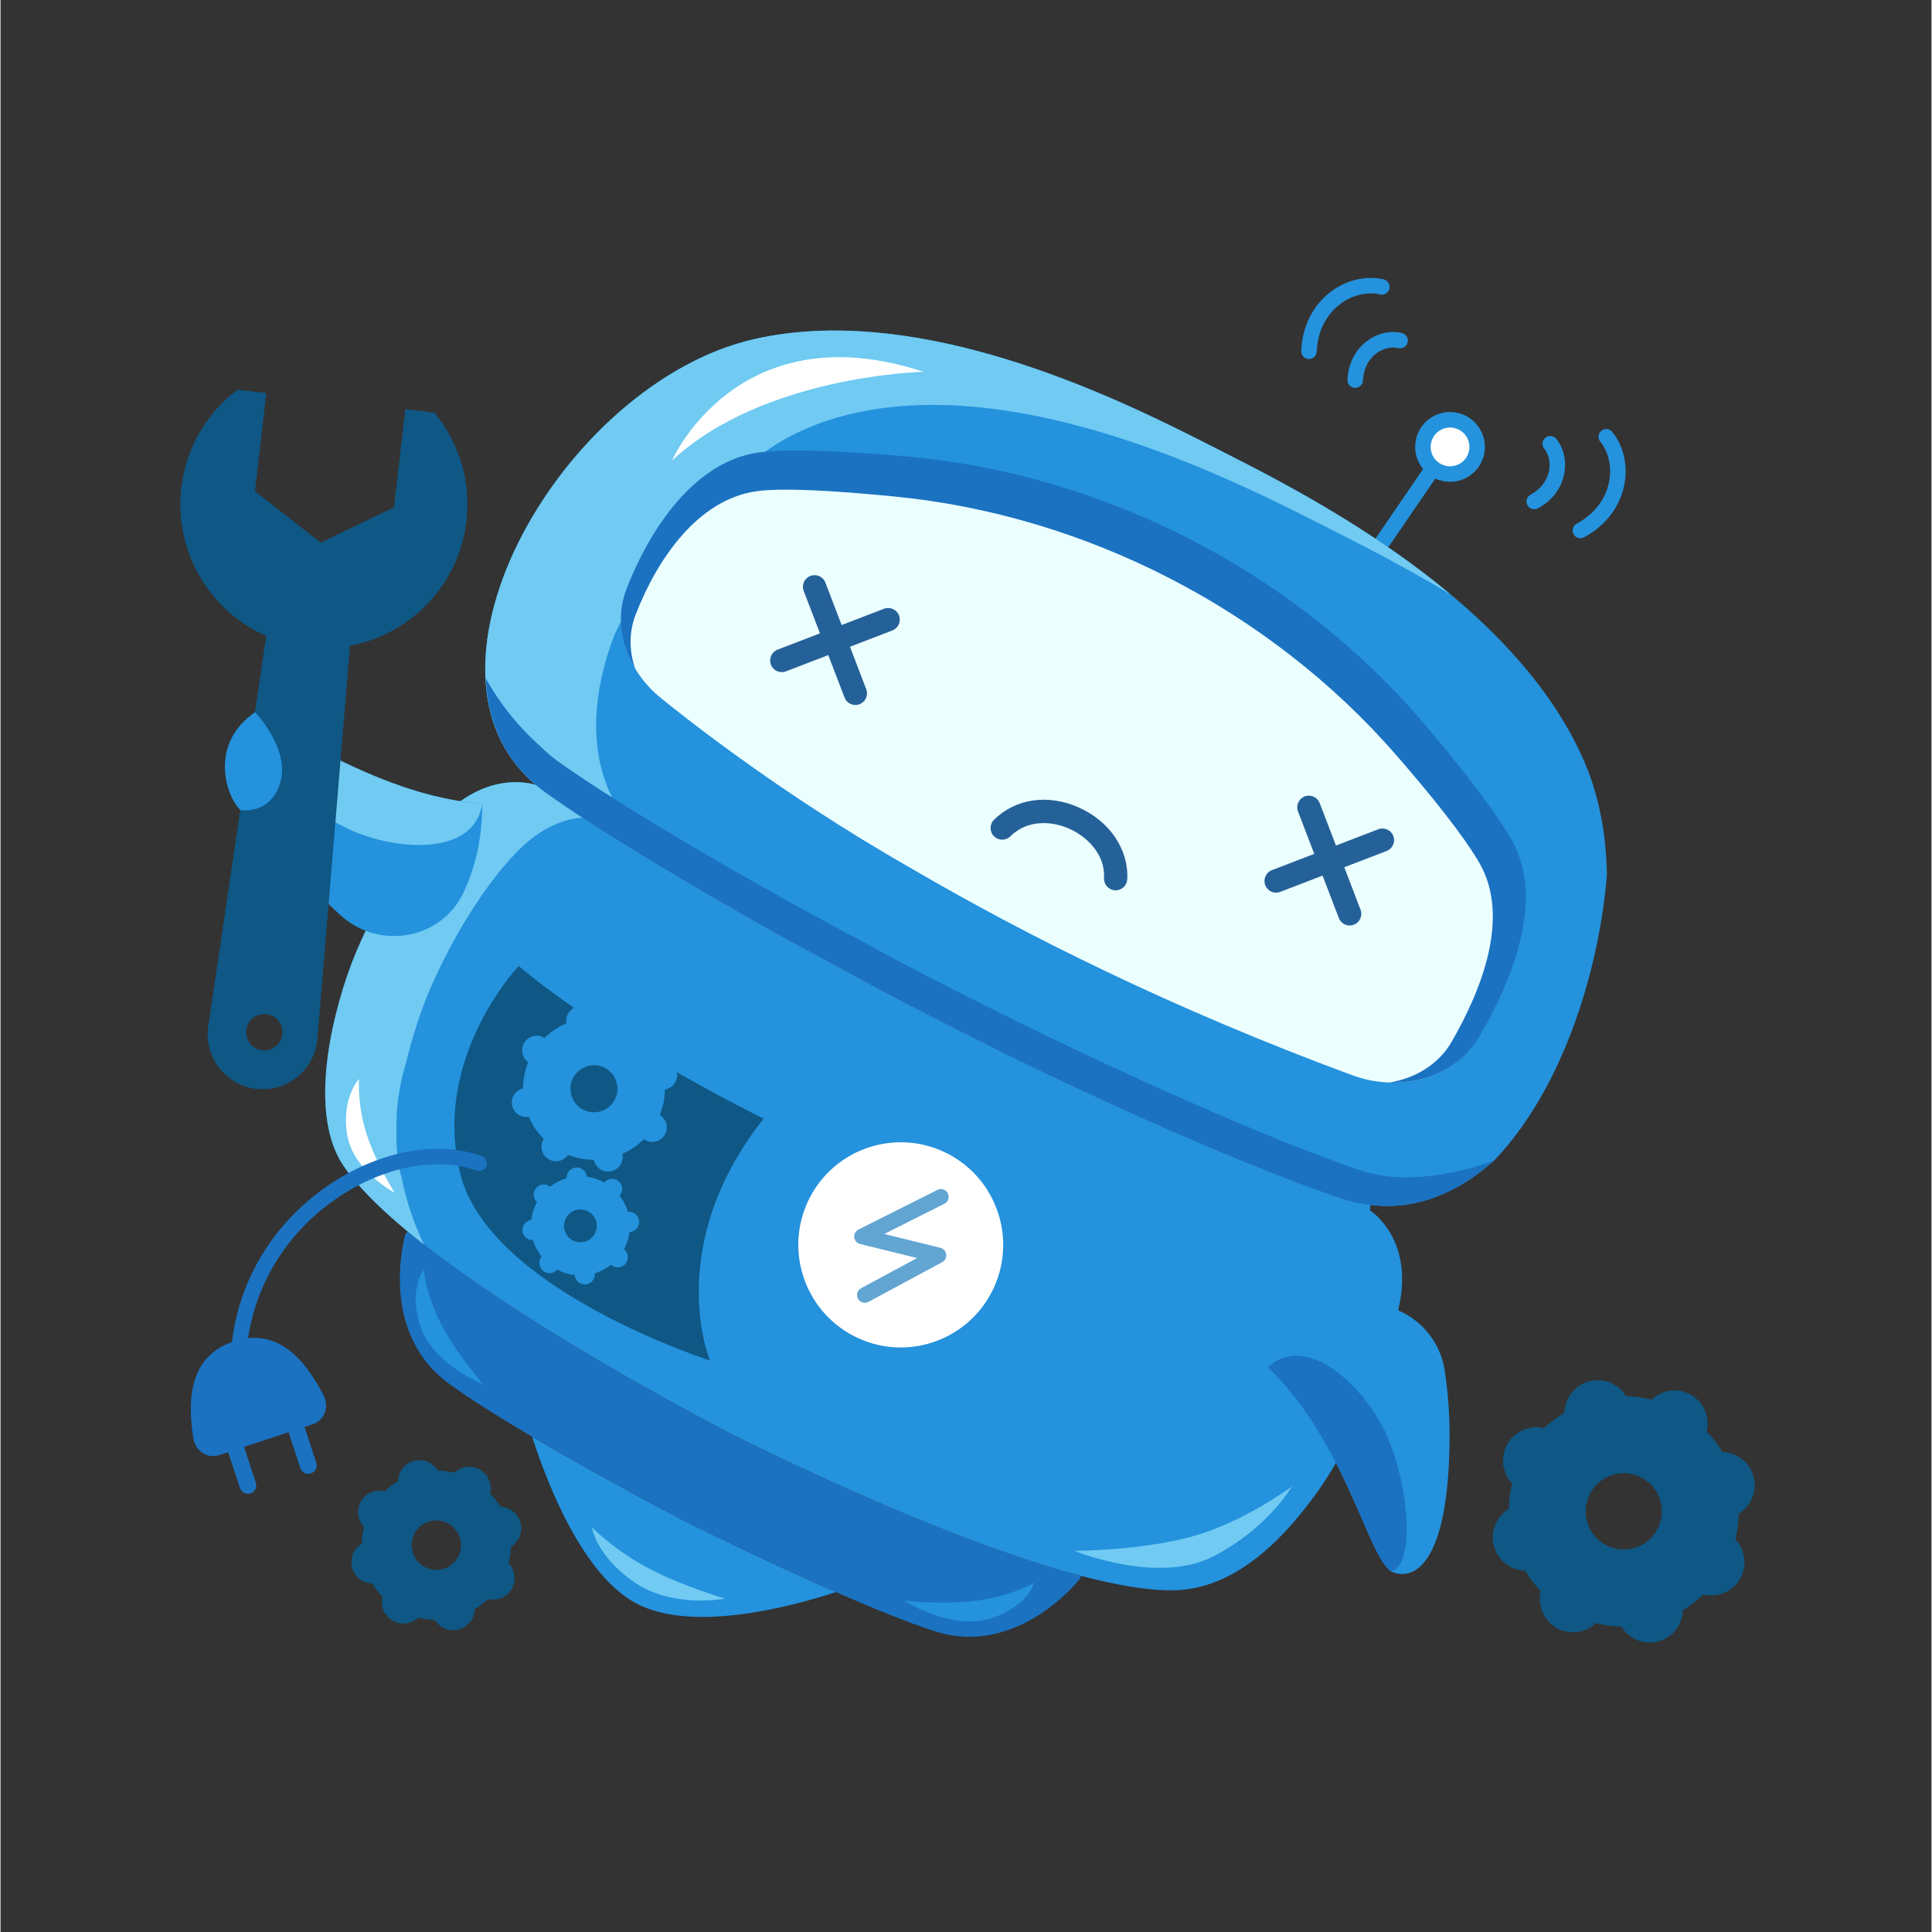<svg xmlns="http://www.w3.org/2000/svg" xmlns:xlink="http://www.w3.org/1999/xlink" width="300" zoomAndPan="magnify" viewBox="0 0 224.88 225" height="300" preserveAspectRatio="xMidYMid meet" version="1.0"><rect x="0" y="0" width="224.88" height="225" fill="#333333" stroke="none"/><defs><clipPath id="a7c9f8945f"><path d="M 173 160 L 204.598 160 L 204.598 192 L 173 192 Z M 173 160 " clip-rule="nonzero"/></clipPath><clipPath id="573bc54fc0"><path d="M 151 32.016 L 162 32.016 L 162 42 L 151 42 Z M 151 32.016 " clip-rule="nonzero"/></clipPath><clipPath id="30600a0574"><path d="M 20.195 45 L 55 45 L 55 127 L 20.195 127 Z M 20.195 45 " clip-rule="nonzero"/></clipPath></defs><g clip-path="url(#a7c9f8945f)"><path fill="#0f5784" d="M 204.168 171.98 C 203.715 170.277 202.203 169.16 200.531 169.105 C 200.527 169.098 200.523 169.094 200.52 169.086 C 200.016 168.242 199.414 167.453 198.719 166.734 C 198.715 166.73 198.711 166.73 198.707 166.727 C 199.098 165.094 198.414 163.332 196.891 162.449 C 195.367 161.562 193.508 161.844 192.285 162.992 C 192.277 162.992 192.273 162.988 192.266 162.988 C 191.297 162.742 190.316 162.609 189.336 162.59 C 189.328 162.59 189.324 162.59 189.316 162.59 C 188.438 161.164 186.719 160.406 185.016 160.859 C 183.316 161.312 182.195 162.832 182.145 164.508 C 182.141 164.512 182.133 164.516 182.129 164.52 C 181.285 165.023 180.504 165.621 179.785 166.316 C 179.781 166.32 179.777 166.324 179.773 166.328 C 178.141 165.938 176.383 166.621 175.5 168.148 C 174.617 169.676 174.898 171.543 176.047 172.766 C 176.047 172.77 176.043 172.777 176.043 172.781 C 175.797 173.75 175.668 174.73 175.648 175.711 C 175.648 175.719 175.648 175.727 175.648 175.73 C 174.223 176.609 173.461 178.336 173.914 180.043 C 174.367 181.742 175.879 182.863 177.551 182.918 C 177.555 182.926 177.555 182.93 177.559 182.934 C 178.062 183.777 178.664 184.566 179.359 185.285 C 179.363 185.289 179.367 185.293 179.375 185.301 C 178.984 186.93 179.668 188.691 181.191 189.574 C 182.715 190.461 184.574 190.18 185.797 189.031 C 185.801 189.031 185.809 189.031 185.812 189.035 C 186.781 189.277 187.762 189.41 188.742 189.43 C 188.75 189.43 188.758 189.43 188.766 189.43 C 189.641 190.855 191.363 191.617 193.062 191.164 C 194.766 190.711 195.883 189.195 195.938 187.52 C 195.941 187.516 195.949 187.512 195.953 187.512 C 196.793 187.004 197.582 186.402 198.297 185.707 C 198.305 185.703 198.305 185.699 198.312 185.695 C 199.941 186.086 201.699 185.402 202.582 183.875 C 203.465 182.348 203.184 180.484 202.035 179.258 C 202.039 179.254 202.039 179.25 202.043 179.242 C 202.285 178.273 202.418 177.289 202.438 176.309 C 202.438 176.301 202.438 176.297 202.438 176.289 C 203.863 175.41 204.621 173.684 204.168 171.98 Z M 185.203 173.781 C 186.43 171.66 189.148 170.938 191.266 172.168 C 193.383 173.398 194.105 176.117 192.875 178.238 C 191.648 180.363 188.934 181.086 186.816 179.855 C 184.699 178.625 183.973 175.906 185.203 173.781 Z M 185.203 173.781 " fill-opacity="1" fill-rule="nonzero"/></g><path fill="#0f5784" d="M 60.559 177.336 C 60.266 176.234 59.285 175.508 58.203 175.473 C 58.199 175.469 58.199 175.465 58.195 175.461 C 57.871 174.914 57.48 174.402 57.031 173.938 C 57.027 173.934 57.023 173.934 57.023 173.93 C 57.273 172.871 56.832 171.73 55.844 171.16 C 54.855 170.586 53.648 170.766 52.859 171.512 C 52.855 171.512 52.852 171.508 52.848 171.508 C 52.219 171.348 51.582 171.262 50.945 171.25 C 50.941 171.25 50.938 171.25 50.934 171.25 C 50.367 170.328 49.25 169.836 48.148 170.129 C 47.043 170.422 46.32 171.406 46.285 172.496 C 46.281 172.496 46.277 172.496 46.273 172.5 C 45.73 172.828 45.223 173.215 44.758 173.664 C 44.754 173.668 44.75 173.672 44.75 173.676 C 43.691 173.418 42.551 173.863 41.98 174.852 C 41.406 175.844 41.59 177.055 42.332 177.848 C 42.332 177.848 42.332 177.852 42.328 177.855 C 42.172 178.484 42.086 179.121 42.074 179.758 C 42.074 179.762 42.074 179.766 42.074 179.77 C 41.148 180.336 40.656 181.457 40.949 182.562 C 41.242 183.668 42.223 184.391 43.309 184.426 C 43.309 184.43 43.312 184.434 43.312 184.438 C 43.641 184.984 44.031 185.496 44.48 185.961 C 44.484 185.965 44.488 185.969 44.488 185.969 C 44.238 187.027 44.68 188.168 45.668 188.742 C 46.656 189.316 47.863 189.133 48.652 188.387 C 48.656 188.391 48.66 188.391 48.664 188.391 C 49.289 188.551 49.926 188.637 50.562 188.648 C 50.566 188.648 50.57 188.648 50.578 188.648 C 51.145 189.574 52.262 190.066 53.363 189.77 C 54.465 189.477 55.191 188.496 55.227 187.41 C 55.23 187.406 55.234 187.406 55.234 187.402 C 55.781 187.078 56.293 186.684 56.758 186.234 C 56.758 186.234 56.762 186.23 56.766 186.227 C 57.82 186.48 58.961 186.039 59.531 185.047 C 60.105 184.059 59.922 182.848 59.18 182.055 C 59.18 182.051 59.184 182.047 59.184 182.043 C 59.34 181.418 59.426 180.777 59.438 180.141 C 59.441 180.137 59.438 180.133 59.438 180.129 C 60.363 179.559 60.855 178.441 60.559 177.336 Z M 48.27 178.504 C 49.062 177.129 50.824 176.66 52.195 177.457 C 53.57 178.258 54.039 180.02 53.242 181.395 C 52.445 182.77 50.688 183.238 49.312 182.441 C 47.941 181.645 47.473 179.883 48.27 178.504 Z M 48.27 178.504 " fill-opacity="1" fill-rule="nonzero"/><path fill="#ffffff" d="M 171.676 53.383 C 170.941 54.965 169.062 55.652 167.477 54.914 C 165.895 54.176 165.211 52.297 165.949 50.707 C 166.691 49.129 168.566 48.441 170.145 49.184 C 171.723 49.918 172.41 51.801 171.676 53.383 Z M 171.676 53.383 " fill-opacity="1" fill-rule="nonzero"/><path fill="#2492dd" d="M 166.965 55.668 C 165.027 54.684 164.207 52.32 165.129 50.324 C 166.086 48.289 168.508 47.414 170.527 48.367 C 171.504 48.824 172.254 49.637 172.625 50.656 C 172.996 51.676 172.949 52.777 172.492 53.762 C 172.035 54.75 171.223 55.496 170.203 55.867 C 169.184 56.238 168.082 56.191 167.094 55.73 C 167.051 55.711 167.008 55.691 166.965 55.668 Z M 169.84 50.043 C 169.812 50.027 169.789 50.016 169.766 50.004 C 168.641 49.473 167.297 49.961 166.766 51.09 C 166.242 52.219 166.734 53.586 167.855 54.094 C 168.406 54.348 169.02 54.375 169.586 54.168 C 170.152 53.965 170.602 53.547 170.855 53.004 C 171.109 52.457 171.137 51.844 170.93 51.277 C 170.734 50.734 170.348 50.301 169.84 50.043 Z M 169.84 50.043 " fill-opacity="1" fill-rule="nonzero"/><path fill="#2492dd" d="M 160.609 63.824 C 160.574 63.805 160.539 63.785 160.508 63.762 C 160.098 63.48 159.992 62.918 160.273 62.508 L 166.043 54.082 C 166.324 53.668 166.891 53.562 167.297 53.848 C 167.711 54.129 167.812 54.691 167.531 55.105 L 161.762 63.527 C 161.504 63.906 161.008 64.027 160.609 63.824 Z M 160.609 63.824 " fill-opacity="1" fill-rule="nonzero"/><path fill="#2492dd" d="M 178.207 59.211 C 178.051 59.129 177.914 59 177.824 58.832 C 177.586 58.395 177.75 57.844 178.191 57.609 C 179.344 56.988 180.105 56.008 180.336 54.852 C 180.531 53.887 180.32 52.914 179.777 52.246 C 179.465 51.859 179.523 51.289 179.91 50.977 C 180.297 50.66 180.863 50.719 181.18 51.105 C 182.055 52.191 182.402 53.723 182.105 55.203 C 181.77 56.898 180.68 58.316 179.047 59.199 C 178.777 59.348 178.465 59.34 178.207 59.211 Z M 178.207 59.211 " fill-opacity="1" fill-rule="nonzero"/><path fill="#2492dd" d="M 183.578 62.586 C 183.422 62.504 183.285 62.379 183.195 62.207 C 182.957 61.77 183.121 61.223 183.562 60.984 C 185.582 59.898 186.922 58.176 187.332 56.129 C 187.676 54.406 187.293 52.652 186.305 51.438 C 185.992 51.051 186.047 50.48 186.434 50.168 C 186.82 49.852 187.391 49.906 187.703 50.297 C 189.027 51.922 189.551 54.238 189.102 56.484 C 188.582 59.07 186.918 61.23 184.414 62.578 C 184.145 62.723 183.832 62.715 183.578 62.586 Z M 183.578 62.586 " fill-opacity="1" fill-rule="nonzero"/><path fill="#2492dd" d="M 157.359 45.078 C 157.055 44.922 156.852 44.602 156.867 44.234 C 156.945 42.375 157.746 40.773 159.121 39.73 C 160.32 38.816 161.848 38.461 163.203 38.781 C 163.688 38.895 163.992 39.379 163.875 39.867 C 163.762 40.352 163.277 40.652 162.793 40.539 C 161.953 40.344 160.988 40.578 160.211 41.168 C 159.273 41.883 158.727 43 158.668 44.312 C 158.648 44.809 158.227 45.195 157.73 45.176 C 157.598 45.172 157.473 45.137 157.359 45.078 Z M 157.359 45.078 " fill-opacity="1" fill-rule="nonzero"/><g clip-path="url(#573bc54fc0)"><path fill="#2492dd" d="M 151.973 41.715 C 151.668 41.559 151.465 41.234 151.48 40.871 C 151.598 38.027 152.812 35.586 154.902 33.992 C 156.723 32.605 159.027 32.059 161.074 32.531 C 161.555 32.648 161.859 33.129 161.75 33.617 C 161.637 34.102 161.152 34.406 160.664 34.293 C 159.141 33.938 157.391 34.363 155.996 35.43 C 154.34 36.691 153.379 38.652 153.285 40.945 C 153.262 41.445 152.844 41.832 152.344 41.812 C 152.211 41.805 152.086 41.77 151.973 41.715 Z M 151.973 41.715 " fill-opacity="1" fill-rule="nonzero"/></g><path fill="#2492dd" d="M 79.656 177.133 C 79.656 177.133 88.523 181.574 97.293 185.414 C 92.062 187.121 80.516 190.203 74 186.711 C 67.824 183.398 63.734 172.965 61.906 167.32 C 70.367 172.305 79.656 177.133 79.656 177.133 Z M 79.656 177.133 " fill-opacity="1" fill-rule="nonzero"/><path fill="#1b72c1" d="M 85.312 167.098 C 96.484 172.664 113.23 180.207 125.812 183.52 L 125.73 183.836 C 125.73 183.836 118.555 193.137 108.727 189.949 C 105.57 188.926 101.438 187.234 97.293 185.414 C 88.523 181.574 79.656 177.133 79.656 177.133 C 79.656 177.133 70.367 172.305 61.906 167.32 C 58.246 165.16 54.742 162.969 52.215 161.129 C 43.859 155.043 47.145 143.758 47.145 143.758 L 47.426 143.426 C 57.566 151.812 73.961 161.188 85.191 167.035 C 85.227 167.062 85.273 167.078 85.312 167.098 Z M 85.312 167.098 " fill-opacity="1" fill-rule="nonzero"/><path fill="#2492dd" d="M 187.078 101.891 C 187.039 98.961 186.699 96.09 186.016 93.367 C 185.629 91.781 185.117 90.254 184.488 88.785 C 177.207 71.859 157.289 60.375 145.926 54.449 C 144.555 53.738 139.547 51.184 138.133 50.484 C 126.645 44.758 105.711 35.434 87.809 39.484 C 65.664 44.496 46.305 77.984 62.371 91.43 C 62.379 91.434 62.379 91.434 62.379 91.434 C 62.711 91.715 63.055 91.992 63.422 92.25 C 69.133 96.352 78.902 102.324 90.148 108.617 C 90.41 108.762 90.664 108.902 90.926 109.047 L 102.379 115.27 C 104.984 116.641 107.609 118.008 110.242 119.34 C 128.262 128.48 146.32 136.277 156.242 139.582 C 157.359 139.953 158.457 140.199 159.547 140.328 C 164.852 140.984 169.797 138.902 173.977 135.121 C 181.785 126.988 186.156 113.305 187.078 101.891 Z M 187.078 101.891 " fill-opacity="1" fill-rule="nonzero"/><path fill="#2492dd" d="M 162.973 151.637 C 164.398 144.027 159.473 140.949 159.473 140.949 L 159.547 140.328 C 158.457 140.199 157.359 139.953 156.242 139.582 C 146.32 136.277 128.262 128.48 110.242 119.34 C 107.609 118.008 104.984 116.641 102.379 115.27 L 90.926 109.047 C 90.664 108.902 90.41 108.762 90.148 108.617 C 78.902 102.324 69.133 96.352 63.422 92.25 C 63.055 91.992 62.711 91.715 62.379 91.434 C 62.379 91.434 62.379 91.434 62.371 91.43 C 62.121 91.344 57.098 89.629 51.75 94.836 C 46.961 99.508 43.02 106.879 41.184 111.445 C 38.926 117.074 35.605 129.234 39.891 135.68 C 41.473 138.047 44.121 140.684 47.426 143.426 C 57.566 151.812 73.961 161.188 85.191 167.035 C 85.23 167.062 85.273 167.074 85.312 167.098 C 96.484 172.66 113.23 180.207 125.812 183.52 C 130.168 184.668 134.035 185.309 136.988 185.191 C 142.336 184.969 147.078 181.496 151.016 176.773 C 152.77 174.676 154.434 172.363 155.781 169.902 C 158.684 164.621 161.934 157.176 162.973 151.637 Z M 162.973 151.637 " fill-opacity="1" fill-rule="nonzero"/><path fill="#70caf2" d="M 46.734 137.234 C 46.254 135.602 46.082 133.762 46.117 131.84 C 46.043 129.047 46.438 126.332 47.234 123.758 C 47.969 120.664 48.938 117.824 49.762 115.816 C 51.625 111.266 55.551 103.891 60.199 99.148 C 63.121 96.164 65.883 95.352 67.773 95.223 C 66.148 94.156 64.68 93.156 63.422 92.25 C 63.055 91.992 62.711 91.715 62.379 91.434 C 62.379 91.434 62.379 91.434 62.371 91.43 C 62.121 91.344 57.098 89.629 51.75 94.84 C 46.957 99.508 43.02 106.879 41.184 111.445 C 38.926 117.074 35.605 129.234 39.891 135.68 C 41.473 138.047 44.121 140.684 47.426 143.426 C 48.035 143.93 48.676 144.438 49.328 144.949 C 48.152 142.535 47.277 139.941 46.734 137.234 Z M 46.734 137.234 " fill-opacity="1" fill-rule="nonzero"/><path fill="#70caf2" d="M 104.684 116.074 C 104.418 115.93 104.16 115.789 103.895 115.645 C 92.449 109.266 82.496 103.23 76.668 99.109 C 76.293 98.848 75.941 98.57 75.602 98.289 C 75.602 98.289 75.602 98.289 75.594 98.285 C 68.465 92.445 67.98 83.047 71.516 73.906 C 76.836 62.508 83.895 56.328 88.883 52.719 C 92.305 50.246 96.258 48.746 100.195 47.953 C 118.141 44.336 139.398 53.871 151.07 59.695 C 152.512 60.41 157.602 63.008 158.996 63.727 C 161.867 65.223 165.273 67.062 168.895 69.242 C 161 62.645 152.172 57.707 145.926 54.449 C 144.555 53.738 139.547 51.184 138.133 50.484 C 126.645 44.758 105.711 35.434 87.809 39.484 C 65.664 44.5 46.305 77.988 62.371 91.434 C 62.379 91.438 62.379 91.438 62.379 91.438 C 62.711 91.719 63.055 91.996 63.422 92.254 C 69.133 96.352 78.902 102.328 90.148 108.621 C 90.41 108.762 90.664 108.902 90.926 109.047 L 102.379 115.273 C 104.984 116.641 107.609 118.012 110.242 119.344 C 112.211 120.344 114.184 121.324 116.145 122.289 Z M 104.684 116.074 " fill-opacity="1" fill-rule="nonzero"/><path fill="#1b72c1" d="M 161.262 136.957 C 160.18 136.809 159.09 136.551 157.973 136.172 C 148.09 132.793 130.066 124.934 112.047 115.793 C 109.414 114.461 106.785 113.094 104.18 111.727 L 92.719 105.516 C 92.457 105.375 92.203 105.234 91.941 105.09 C 80.684 98.82 70.895 92.891 65.156 88.84 C 64.789 88.586 64.441 88.312 64.105 88.035 C 64.105 88.035 64.105 88.035 64.098 88.031 C 63.617 87.641 63.168 87.23 62.75 86.809 C 60.258 84.586 58.148 81.938 56.5 78.984 C 56.73 83.836 58.523 88.211 62.371 91.434 C 62.379 91.438 62.379 91.438 62.379 91.438 C 62.711 91.719 63.055 91.996 63.422 92.254 C 69.133 96.352 78.902 102.328 90.148 108.621 C 90.41 108.762 90.664 108.902 90.926 109.047 L 102.379 115.273 C 104.984 116.641 107.609 118.012 110.242 119.344 C 128.262 128.48 146.316 136.281 156.238 139.586 C 157.359 139.953 158.457 140.199 159.547 140.328 C 164.855 140.98 169.785 138.898 173.965 135.117 C 170.785 136.438 165.344 137.531 161.262 136.957 Z M 161.262 136.957 " fill-opacity="1" fill-rule="nonzero"/><path fill="#2492dd" d="M 147.594 159.223 C 149.445 161.008 151.023 162.984 152.391 165.004 C 157.281 172.258 159.406 180.172 161.43 182.531 C 161.5 182.613 161.578 182.688 161.648 182.758 C 161.691 182.805 161.738 182.848 161.793 182.883 C 161.848 182.934 161.895 182.977 161.949 183.012 C 161.957 183.004 161.965 183.012 161.969 183.008 C 162.051 183.059 162.129 183.094 162.211 183.121 C 165.117 184.137 168.691 181.188 168.758 167.402 C 168.773 164.57 168.551 161.957 168.188 159.598 C 167.293 153.746 161.074 150.215 155.723 152.723 C 153.066 153.965 150.215 155.98 147.594 159.223 Z M 147.594 159.223 " fill-opacity="1" fill-rule="nonzero"/><path fill="#1b72c1" d="M 147.715 159.113 L 147.594 159.223 C 149.445 161.008 151.023 162.984 152.391 165.004 C 157.281 172.258 159.406 180.172 161.43 182.531 C 161.5 182.613 161.578 182.688 161.648 182.758 C 161.691 182.805 161.738 182.848 161.793 182.883 C 161.848 182.934 161.895 182.977 161.949 183.012 C 161.957 183.004 161.965 183.012 161.969 183.008 C 164.602 182.387 164.254 173.605 161.438 167.16 C 159.129 161.883 152.414 155.066 147.715 159.113 Z M 147.715 159.113 " fill-opacity="1" fill-rule="nonzero"/><path fill="#ffffff" d="M 107.512 43.301 C 107.512 43.301 88.836 43.695 78.188 53.656 C 78.188 53.656 85.793 36.18 107.512 43.301 Z M 107.512 43.301 " fill-opacity="1" fill-rule="nonzero"/><path fill="#70caf2" d="M 125.02 180.602 C 125.02 180.602 134.691 184.555 141.121 181.316 C 147.547 178.074 150.387 173.117 150.387 173.117 C 150.387 173.117 144.824 177.242 138.949 178.887 C 132.676 180.641 125.02 180.602 125.02 180.602 Z M 125.02 180.602 " fill-opacity="1" fill-rule="nonzero"/><path fill="#ffffff" d="M 45.883 138.883 C 45.883 138.883 41.016 136.371 40.355 132.055 C 39.711 127.809 41.758 125.652 41.758 125.652 C 41.758 125.652 41.492 128.746 42.738 132.398 C 43.844 135.629 45.883 138.883 45.883 138.883 Z M 45.883 138.883 " fill-opacity="1" fill-rule="nonzero"/><path fill="#2492dd" d="M 105.223 186.434 C 105.223 186.434 110.645 189.855 115.16 188.523 C 119.605 187.211 120.383 184.32 120.383 184.32 C 120.383 184.32 117.605 185.965 113.352 186.449 C 109.594 186.875 105.223 186.434 105.223 186.434 Z M 105.223 186.434 " fill-opacity="1" fill-rule="nonzero"/><path fill="#2492dd" d="M 56.238 161.238 C 56.238 161.238 50.422 158.934 48.918 154.527 C 47.434 150.195 49.297 147.855 49.297 147.855 C 49.297 147.855 49.566 151.059 51.602 154.742 C 53.398 158.004 56.238 161.238 56.238 161.238 Z M 56.238 161.238 " fill-opacity="1" fill-rule="nonzero"/><path fill="#70caf2" d="M 84.387 186.172 C 84.387 186.172 78.227 187.383 73.711 184.203 C 69.27 181.074 68.883 177.867 68.883 177.867 C 68.883 177.867 71.539 180.648 75.902 182.867 C 79.762 184.828 84.387 186.172 84.387 186.172 Z M 84.387 186.172 " fill-opacity="1" fill-rule="nonzero"/><path fill="#ffffff" d="M 110.258 134.332 C 116.125 137.324 118.461 144.52 115.473 150.398 C 112.484 156.277 105.305 158.617 99.434 155.625 C 93.559 152.629 91.223 145.434 94.207 139.555 C 97.195 133.676 104.379 131.336 110.258 134.332 Z M 110.258 134.332 " fill-opacity="1" fill-rule="nonzero"/><path fill="#62a5d3" d="M 100.242 151.625 C 100.082 151.543 99.945 151.418 99.855 151.246 C 99.621 150.809 99.785 150.262 100.223 150.023 L 106.746 146.512 L 100.105 144.875 C 99.738 144.785 99.469 144.477 99.426 144.098 C 99.383 143.723 99.578 143.359 99.918 143.191 L 109.117 138.574 C 109.562 138.352 110.105 138.531 110.328 138.977 C 110.551 139.422 110.371 139.965 109.926 140.191 L 102.918 143.707 L 109.453 145.316 C 109.816 145.406 110.086 145.711 110.133 146.082 C 110.18 146.453 109.996 146.812 109.664 146.992 L 101.078 151.617 C 100.809 151.762 100.496 151.754 100.242 151.625 Z M 100.242 151.625 " fill-opacity="1" fill-rule="nonzero"/><path fill="#ecffff" d="M 175.945 98.078 C 179.734 104.824 175.992 114.098 172.223 120.637 C 169.469 125.422 163.207 127.359 157.375 125.203 C 136.461 117.477 119.352 108.902 106.031 101.109 C 90.312 92.168 78.645 82.703 76.926 81.309 C 72.887 78.051 71.27 72.961 72.953 68.652 C 75.699 61.621 80.758 54.152 87.883 52.926 C 91.008 52.391 97.5 52.66 104.914 53.293 C 128.352 55.266 150.711 66.758 165.922 84.695 C 170.301 89.867 174.062 94.715 175.945 98.078 Z M 175.945 98.078 " fill-opacity="1" fill-rule="nonzero"/><path fill="#1b72c1" d="M 176.055 97.969 C 174.172 94.598 170.406 89.734 166.027 84.551 C 150.809 66.57 128.422 55.062 104.945 53.109 C 97.52 52.484 91.016 52.219 87.883 52.762 C 80.746 54 75.668 61.5 72.91 68.562 C 71.727 71.582 72.164 74.98 73.906 77.867 C 73.203 75.797 73.184 73.609 73.953 71.617 C 76.457 65.125 81.156 58.266 87.902 57.23 C 90.863 56.777 97.035 57.125 104.086 57.82 C 126.371 59.992 147.773 70.992 162.48 87.867 C 166.715 92.734 170.359 97.289 172.195 100.441 C 175.891 106.762 172.473 115.316 168.988 121.336 C 167.488 123.926 164.816 125.574 161.738 126.074 C 166.125 126.238 170.211 124.238 172.297 120.613 C 176.082 114.047 179.84 104.738 176.055 97.969 Z M 176.055 97.969 " fill-opacity="1" fill-rule="nonzero"/><path fill="#256199" d="M 129.867 103.688 C 129.844 103.688 129.82 103.688 129.797 103.688 C 129.051 103.648 128.477 103.008 128.516 102.262 C 128.664 99.43 126.449 97.402 124.504 96.527 C 122.504 95.629 119.641 95.387 117.605 97.398 C 117.074 97.926 116.215 97.918 115.691 97.387 C 115.168 96.852 115.172 95.992 115.703 95.469 C 118.223 92.98 122.023 92.438 125.613 94.055 C 129.199 95.668 131.402 98.945 131.219 102.402 C 131.184 103.129 130.582 103.688 129.867 103.688 Z M 129.867 103.688 " fill-opacity="1" fill-rule="nonzero"/><path fill="#256199" d="M 90.984 78.277 C 90.441 78.277 89.93 77.945 89.723 77.41 C 89.453 76.711 89.805 75.926 90.5 75.656 L 102.891 70.895 C 103.59 70.629 104.371 70.977 104.641 71.676 C 104.906 72.375 104.559 73.156 103.859 73.426 L 91.469 78.188 C 91.309 78.25 91.145 78.277 90.984 78.277 Z M 90.984 78.277 " fill-opacity="1" fill-rule="nonzero"/><path fill="#256199" d="M 99.555 82.102 C 99.012 82.102 98.5 81.77 98.293 81.234 L 93.539 68.82 C 93.273 68.121 93.621 67.34 94.32 67.07 C 95.016 66.805 95.801 67.152 96.066 67.852 L 100.82 80.262 C 101.09 80.961 100.742 81.742 100.043 82.012 C 99.883 82.074 99.719 82.102 99.555 82.102 Z M 99.555 82.102 " fill-opacity="1" fill-rule="nonzero"/><path fill="#256199" d="M 148.551 103.957 C 148.008 103.957 147.496 103.625 147.289 103.09 C 147.02 102.391 147.371 101.605 148.066 101.336 L 160.457 96.574 C 161.156 96.309 161.938 96.656 162.203 97.355 C 162.473 98.055 162.125 98.836 161.426 99.105 L 149.035 103.867 C 148.875 103.93 148.711 103.957 148.551 103.957 Z M 148.551 103.957 " fill-opacity="1" fill-rule="nonzero"/><path fill="#256199" d="M 157.121 107.781 C 156.578 107.781 156.066 107.449 155.859 106.914 L 151.105 94.5 C 150.84 93.801 151.188 93.02 151.883 92.75 C 152.582 92.484 153.363 92.832 153.633 93.531 L 158.387 105.941 C 158.656 106.641 158.305 107.422 157.609 107.691 C 157.449 107.754 157.285 107.781 157.121 107.781 Z M 157.121 107.781 " fill-opacity="1" fill-rule="nonzero"/><path fill="#0f5784" d="M 60.352 112.504 C 60.352 112.504 50.203 123.113 53.535 136.668 C 56.871 150.223 82.629 158.445 82.629 158.445 C 82.629 158.445 77.055 145.242 88.871 130.277 C 88.871 130.277 71.355 121.738 60.352 112.504 Z M 60.352 112.504 " fill-opacity="1" fill-rule="nonzero"/><path fill="#2492dd" d="M 66.805 134.738 C 67.395 134.914 67.996 135.02 68.598 135.055 C 70.156 135.152 71.719 134.801 73.086 134.051 C 73.617 133.762 74.117 133.41 74.578 133 C 75.152 132.496 75.66 131.906 76.086 131.23 C 76.516 130.555 76.836 129.84 77.043 129.109 C 77.219 128.516 77.324 127.914 77.359 127.309 C 77.457 125.75 77.105 124.184 76.355 122.812 C 76.066 122.281 75.715 121.781 75.305 121.32 C 74.805 120.746 74.215 120.238 73.539 119.809 C 72.867 119.379 72.152 119.059 71.422 118.852 C 70.832 118.676 70.23 118.57 69.625 118.535 C 68.07 118.438 66.504 118.789 65.137 119.543 C 64.605 119.832 64.109 120.184 63.648 120.594 C 63.074 121.094 62.566 121.688 62.141 122.363 C 61.711 123.035 61.395 123.75 61.184 124.484 C 61.008 125.074 60.906 125.676 60.867 126.281 C 60.77 127.84 61.117 129.406 61.867 130.777 C 62.156 131.309 62.508 131.809 62.918 132.27 C 63.418 132.844 64.012 133.355 64.684 133.781 C 65.359 134.211 66.07 134.531 66.805 134.738 Z M 67.645 129.109 C 66.375 128.297 65.992 126.605 66.805 125.328 C 67.613 124.051 69.305 123.672 70.578 124.48 C 71.855 125.293 72.23 126.984 71.422 128.262 C 70.613 129.543 68.922 129.918 67.645 129.109 Z M 67.645 129.109 " fill-opacity="1" fill-rule="nonzero"/><path fill="#2492dd" d="M 75.348 120.059 C 75.348 120.285 75.305 120.5 75.219 120.707 C 75.133 120.914 75.012 121.098 74.852 121.258 C 74.691 121.414 74.508 121.539 74.301 121.625 C 74.094 121.711 73.879 121.754 73.656 121.754 C 73.43 121.754 73.215 121.711 73.008 121.625 C 72.801 121.539 72.617 121.414 72.461 121.258 C 72.301 121.098 72.18 120.914 72.094 120.707 C 72.008 120.5 71.965 120.285 71.965 120.059 C 71.965 119.836 72.008 119.617 72.094 119.41 C 72.18 119.203 72.301 119.02 72.461 118.859 C 72.617 118.703 72.801 118.578 73.008 118.492 C 73.215 118.406 73.43 118.363 73.656 118.363 C 73.879 118.363 74.094 118.406 74.301 118.492 C 74.508 118.578 74.691 118.703 74.852 118.859 C 75.012 119.02 75.133 119.203 75.219 119.41 C 75.305 119.617 75.348 119.836 75.348 120.059 Z M 75.348 120.059 " fill-opacity="1" fill-rule="nonzero"/><path fill="#2492dd" d="M 64.129 122.312 C 64.129 122.539 64.086 122.754 64 122.961 C 63.914 123.168 63.793 123.352 63.633 123.512 C 63.477 123.672 63.293 123.793 63.086 123.879 C 62.879 123.965 62.66 124.008 62.438 124.008 C 62.215 124.008 61.996 123.965 61.789 123.879 C 61.582 123.793 61.398 123.672 61.242 123.512 C 61.082 123.352 60.961 123.168 60.875 122.961 C 60.789 122.754 60.746 122.539 60.746 122.312 C 60.746 122.09 60.789 121.871 60.875 121.664 C 60.961 121.457 61.082 121.273 61.242 121.113 C 61.398 120.957 61.582 120.832 61.789 120.746 C 61.996 120.66 62.215 120.617 62.438 120.617 C 62.66 120.617 62.879 120.66 63.086 120.746 C 63.293 120.832 63.477 120.957 63.633 121.113 C 63.793 121.273 63.914 121.457 64 121.664 C 64.086 121.871 64.129 122.09 64.129 122.312 Z M 64.129 122.312 " fill-opacity="1" fill-rule="nonzero"/><path fill="#2492dd" d="M 69.273 118.859 C 69.273 119.082 69.23 119.301 69.145 119.508 C 69.059 119.715 68.934 119.898 68.777 120.059 C 68.617 120.215 68.434 120.34 68.227 120.426 C 68.02 120.512 67.805 120.555 67.582 120.555 C 67.355 120.555 67.141 120.512 66.934 120.426 C 66.727 120.34 66.543 120.215 66.383 120.059 C 66.227 119.898 66.102 119.715 66.016 119.508 C 65.93 119.301 65.891 119.082 65.891 118.859 C 65.891 118.633 65.93 118.418 66.016 118.211 C 66.102 118.004 66.227 117.82 66.383 117.66 C 66.543 117.5 66.727 117.379 66.934 117.293 C 67.141 117.207 67.355 117.164 67.582 117.164 C 67.805 117.164 68.02 117.207 68.227 117.293 C 68.434 117.379 68.617 117.5 68.777 117.66 C 68.934 117.82 69.059 118.004 69.145 118.211 C 69.23 118.418 69.273 118.633 69.273 118.859 Z M 69.273 118.859 " fill-opacity="1" fill-rule="nonzero"/><path fill="#2492dd" d="M 62.93 128.398 C 62.93 128.621 62.891 128.84 62.805 129.047 C 62.719 129.254 62.594 129.438 62.438 129.598 C 62.277 129.754 62.094 129.879 61.887 129.965 C 61.68 130.051 61.465 130.094 61.238 130.094 C 61.016 130.094 60.801 130.051 60.594 129.965 C 60.387 129.879 60.203 129.754 60.043 129.598 C 59.887 129.438 59.762 129.254 59.676 129.047 C 59.59 128.84 59.547 128.621 59.547 128.398 C 59.547 128.172 59.59 127.957 59.676 127.75 C 59.762 127.543 59.887 127.359 60.043 127.199 C 60.203 127.043 60.387 126.918 60.594 126.832 C 60.801 126.746 61.016 126.703 61.238 126.703 C 61.465 126.703 61.68 126.746 61.887 126.832 C 62.094 126.918 62.277 127.043 62.438 127.199 C 62.594 127.359 62.719 127.543 62.805 127.75 C 62.891 127.957 62.93 128.172 62.93 128.398 Z M 62.93 128.398 " fill-opacity="1" fill-rule="nonzero"/><path fill="#2492dd" d="M 72.457 134.75 C 72.457 134.973 72.414 135.191 72.328 135.398 C 72.242 135.605 72.117 135.789 71.961 135.949 C 71.801 136.105 71.617 136.23 71.41 136.316 C 71.203 136.402 70.988 136.445 70.762 136.445 C 70.539 136.445 70.324 136.402 70.117 136.316 C 69.91 136.23 69.727 136.105 69.566 135.949 C 69.41 135.789 69.285 135.605 69.199 135.398 C 69.113 135.191 69.07 134.973 69.07 134.75 C 69.07 134.523 69.113 134.309 69.199 134.102 C 69.285 133.895 69.41 133.711 69.566 133.551 C 69.727 133.391 69.91 133.27 70.117 133.184 C 70.324 133.098 70.539 133.055 70.762 133.055 C 70.988 133.055 71.203 133.098 71.41 133.184 C 71.617 133.27 71.801 133.391 71.961 133.551 C 72.117 133.711 72.242 133.895 72.328 134.102 C 72.414 134.309 72.457 134.523 72.457 134.75 Z M 72.457 134.75 " fill-opacity="1" fill-rule="nonzero"/><path fill="#2492dd" d="M 66.379 133.551 C 66.379 133.773 66.336 133.992 66.25 134.199 C 66.164 134.406 66.043 134.59 65.887 134.746 C 65.727 134.906 65.543 135.027 65.336 135.113 C 65.129 135.199 64.914 135.242 64.688 135.242 C 64.465 135.242 64.25 135.199 64.043 135.113 C 63.836 135.027 63.652 134.906 63.492 134.746 C 63.332 134.59 63.211 134.406 63.125 134.199 C 63.039 133.992 62.996 133.773 62.996 133.551 C 62.996 133.324 63.039 133.109 63.125 132.902 C 63.211 132.695 63.332 132.512 63.492 132.352 C 63.652 132.191 63.836 132.07 64.043 131.984 C 64.25 131.898 64.465 131.855 64.688 131.855 C 64.914 131.855 65.129 131.898 65.336 131.984 C 65.543 132.07 65.727 132.191 65.887 132.352 C 66.043 132.512 66.164 132.695 66.25 132.902 C 66.336 133.109 66.379 133.324 66.379 133.551 Z M 66.379 133.551 " fill-opacity="1" fill-rule="nonzero"/><path fill="#2492dd" d="M 77.598 131.293 C 77.598 131.52 77.555 131.734 77.469 131.941 C 77.383 132.152 77.262 132.336 77.102 132.492 C 76.945 132.652 76.762 132.773 76.555 132.859 C 76.348 132.945 76.129 132.988 75.906 132.988 C 75.684 132.988 75.465 132.945 75.258 132.859 C 75.051 132.773 74.867 132.652 74.711 132.492 C 74.551 132.336 74.43 132.152 74.344 131.941 C 74.258 131.734 74.215 131.52 74.215 131.293 C 74.215 131.07 74.258 130.855 74.344 130.645 C 74.43 130.438 74.551 130.254 74.711 130.098 C 74.867 129.938 75.051 129.816 75.258 129.73 C 75.465 129.645 75.684 129.602 75.906 129.602 C 76.129 129.602 76.348 129.645 76.555 129.73 C 76.762 129.816 76.945 129.938 77.102 130.098 C 77.262 130.254 77.383 130.438 77.469 130.645 C 77.555 130.855 77.598 131.07 77.598 131.293 Z M 77.598 131.293 " fill-opacity="1" fill-rule="nonzero"/><path fill="#2492dd" d="M 78.797 125.211 C 78.797 125.434 78.754 125.652 78.668 125.859 C 78.582 126.066 78.457 126.25 78.301 126.406 C 78.141 126.566 77.957 126.688 77.75 126.773 C 77.543 126.859 77.328 126.902 77.105 126.902 C 76.879 126.902 76.664 126.859 76.457 126.773 C 76.25 126.688 76.066 126.566 75.906 126.406 C 75.75 126.25 75.625 126.066 75.539 125.859 C 75.457 125.652 75.414 125.434 75.414 125.211 C 75.414 124.984 75.457 124.77 75.539 124.562 C 75.625 124.355 75.75 124.172 75.906 124.012 C 76.066 123.852 76.25 123.73 76.457 123.645 C 76.664 123.559 76.879 123.516 77.105 123.516 C 77.328 123.516 77.543 123.559 77.75 123.645 C 77.957 123.73 78.141 123.852 78.301 124.012 C 78.457 124.172 78.582 124.355 78.668 124.562 C 78.754 124.77 78.797 124.984 78.797 125.211 Z M 78.797 125.211 " fill-opacity="1" fill-rule="nonzero"/><path fill="#2492dd" d="M 65.301 148.082 C 65.695 148.25 66.102 148.371 66.52 148.445 C 67.59 148.637 68.699 148.52 69.707 148.109 C 70.098 147.949 70.473 147.746 70.824 147.5 C 71.262 147.199 71.66 146.828 72.012 146.395 C 72.363 145.961 72.641 145.492 72.844 145 C 73.012 144.605 73.133 144.195 73.207 143.781 C 73.398 142.707 73.281 141.594 72.871 140.586 C 72.715 140.195 72.512 139.82 72.262 139.469 C 71.961 139.027 71.594 138.629 71.16 138.277 C 70.727 137.926 70.262 137.648 69.77 137.445 C 69.375 137.277 68.965 137.156 68.551 137.082 C 67.48 136.891 66.367 137.008 65.359 137.418 C 64.969 137.578 64.598 137.781 64.246 138.027 C 63.809 138.328 63.41 138.699 63.059 139.133 C 62.707 139.566 62.43 140.035 62.227 140.523 C 62.059 140.922 61.938 141.328 61.863 141.742 C 61.672 142.816 61.789 143.93 62.195 144.941 C 62.355 145.332 62.559 145.707 62.805 146.059 C 63.105 146.496 63.477 146.898 63.91 147.246 C 64.34 147.598 64.809 147.879 65.301 148.082 Z M 66.336 144.246 C 65.516 143.586 65.391 142.379 66.051 141.559 C 66.715 140.738 67.918 140.613 68.734 141.277 C 69.555 141.941 69.68 143.145 69.016 143.965 C 68.355 144.785 67.152 144.91 66.336 144.246 Z M 66.336 144.246 " fill-opacity="1" fill-rule="nonzero"/><path fill="#2492dd" d="M 72.402 138.461 C 72.402 138.617 72.371 138.77 72.312 138.914 C 72.25 139.059 72.164 139.184 72.055 139.297 C 71.945 139.406 71.816 139.492 71.672 139.551 C 71.527 139.613 71.375 139.641 71.219 139.641 C 71.062 139.641 70.914 139.613 70.77 139.551 C 70.625 139.492 70.496 139.406 70.387 139.297 C 70.277 139.184 70.191 139.059 70.129 138.914 C 70.07 138.77 70.039 138.617 70.039 138.461 C 70.039 138.305 70.07 138.152 70.129 138.008 C 70.191 137.863 70.273 137.734 70.387 137.625 C 70.496 137.516 70.625 137.43 70.77 137.367 C 70.914 137.309 71.062 137.277 71.219 137.277 C 71.375 137.277 71.527 137.309 71.672 137.367 C 71.816 137.43 71.945 137.516 72.055 137.625 C 72.164 137.734 72.25 137.863 72.312 138.008 C 72.371 138.152 72.402 138.305 72.402 138.461 Z M 72.402 138.461 " fill-opacity="1" fill-rule="nonzero"/><path fill="#2492dd" d="M 64.449 139.121 C 64.449 139.277 64.418 139.43 64.359 139.574 C 64.301 139.719 64.215 139.848 64.105 139.957 C 63.992 140.07 63.867 140.152 63.723 140.215 C 63.578 140.273 63.426 140.305 63.27 140.305 C 63.113 140.305 62.961 140.273 62.816 140.215 C 62.672 140.152 62.547 140.07 62.434 139.957 C 62.324 139.848 62.238 139.719 62.18 139.574 C 62.121 139.43 62.09 139.277 62.09 139.121 C 62.09 138.965 62.121 138.816 62.18 138.668 C 62.238 138.523 62.324 138.398 62.434 138.285 C 62.547 138.176 62.672 138.09 62.816 138.031 C 62.961 137.969 63.113 137.941 63.27 137.941 C 63.426 137.941 63.578 137.969 63.723 138.031 C 63.867 138.09 63.992 138.176 64.105 138.285 C 64.215 138.398 64.301 138.523 64.359 138.668 C 64.418 138.816 64.449 138.965 64.449 139.121 Z M 64.449 139.121 " fill-opacity="1" fill-rule="nonzero"/><path fill="#2492dd" d="M 68.289 137.141 C 68.289 137.297 68.258 137.449 68.199 137.594 C 68.137 137.738 68.055 137.867 67.941 137.977 C 67.832 138.09 67.703 138.176 67.559 138.234 C 67.414 138.293 67.266 138.324 67.109 138.324 C 66.953 138.324 66.801 138.293 66.656 138.234 C 66.512 138.176 66.383 138.09 66.273 137.977 C 66.164 137.867 66.078 137.738 66.02 137.594 C 65.957 137.449 65.93 137.297 65.93 137.141 C 65.93 136.984 65.957 136.836 66.02 136.691 C 66.078 136.543 66.164 136.418 66.273 136.305 C 66.383 136.195 66.512 136.109 66.656 136.051 C 66.801 135.988 66.953 135.961 67.109 135.961 C 67.266 135.961 67.414 135.988 67.559 136.051 C 67.703 136.109 67.832 136.195 67.941 136.305 C 68.055 136.418 68.137 136.543 68.199 136.691 C 68.258 136.836 68.289 136.984 68.289 137.141 Z M 68.289 137.141 " fill-opacity="1" fill-rule="nonzero"/><path fill="#2492dd" d="M 63.133 143.242 C 63.133 143.398 63.102 143.551 63.043 143.695 C 62.984 143.84 62.898 143.965 62.785 144.078 C 62.676 144.188 62.547 144.273 62.402 144.332 C 62.258 144.395 62.109 144.422 61.953 144.422 C 61.797 144.422 61.645 144.395 61.5 144.332 C 61.355 144.273 61.23 144.188 61.117 144.078 C 61.008 143.965 60.922 143.84 60.863 143.695 C 60.801 143.551 60.773 143.398 60.773 143.242 C 60.773 143.086 60.801 142.934 60.863 142.789 C 60.922 142.645 61.008 142.516 61.117 142.406 C 61.23 142.297 61.355 142.211 61.5 142.148 C 61.645 142.09 61.797 142.059 61.953 142.059 C 62.109 142.059 62.258 142.09 62.402 142.148 C 62.547 142.211 62.676 142.297 62.785 142.406 C 62.898 142.516 62.984 142.645 63.043 142.789 C 63.102 142.934 63.133 143.086 63.133 143.242 Z M 63.133 143.242 " fill-opacity="1" fill-rule="nonzero"/><path fill="#2492dd" d="M 69.223 148.406 C 69.223 148.562 69.191 148.715 69.133 148.859 C 69.074 149.004 68.988 149.129 68.875 149.242 C 68.766 149.352 68.637 149.438 68.492 149.496 C 68.348 149.559 68.199 149.586 68.043 149.586 C 67.887 149.586 67.734 149.559 67.59 149.496 C 67.445 149.438 67.32 149.352 67.207 149.242 C 67.098 149.129 67.012 149.004 66.953 148.859 C 66.891 148.715 66.863 148.562 66.863 148.406 C 66.863 148.25 66.891 148.098 66.953 147.953 C 67.012 147.809 67.098 147.68 67.207 147.57 C 67.32 147.461 67.445 147.375 67.59 147.312 C 67.734 147.254 67.887 147.223 68.043 147.223 C 68.199 147.223 68.348 147.254 68.492 147.312 C 68.637 147.375 68.766 147.461 68.875 147.57 C 68.988 147.68 69.074 147.809 69.133 147.953 C 69.191 148.098 69.223 148.25 69.223 148.406 Z M 69.223 148.406 " fill-opacity="1" fill-rule="nonzero"/><path fill="#2492dd" d="M 65.109 147.086 C 65.109 147.242 65.078 147.395 65.02 147.539 C 64.961 147.684 64.875 147.812 64.766 147.922 C 64.652 148.035 64.527 148.117 64.383 148.18 C 64.238 148.238 64.086 148.27 63.93 148.27 C 63.773 148.27 63.621 148.238 63.477 148.18 C 63.332 148.117 63.207 148.035 63.094 147.922 C 62.984 147.812 62.898 147.684 62.84 147.539 C 62.781 147.395 62.75 147.242 62.75 147.086 C 62.75 146.93 62.781 146.777 62.84 146.633 C 62.898 146.488 62.984 146.363 63.094 146.25 C 63.207 146.141 63.332 146.055 63.477 145.996 C 63.621 145.934 63.773 145.906 63.93 145.906 C 64.086 145.906 64.238 145.934 64.383 145.996 C 64.527 146.055 64.652 146.141 64.766 146.25 C 64.875 146.363 64.961 146.488 65.02 146.633 C 65.078 146.777 65.109 146.93 65.109 147.086 Z M 65.109 147.086 " fill-opacity="1" fill-rule="nonzero"/><path fill="#2492dd" d="M 73.062 146.426 C 73.062 146.582 73.031 146.734 72.973 146.879 C 72.91 147.023 72.824 147.148 72.715 147.262 C 72.605 147.371 72.477 147.457 72.332 147.516 C 72.188 147.578 72.039 147.605 71.883 147.605 C 71.723 147.605 71.574 147.578 71.43 147.516 C 71.285 147.457 71.156 147.371 71.047 147.262 C 70.938 147.148 70.852 147.023 70.789 146.879 C 70.73 146.734 70.699 146.582 70.699 146.426 C 70.699 146.27 70.73 146.117 70.789 145.973 C 70.852 145.828 70.938 145.699 71.047 145.59 C 71.156 145.477 71.285 145.395 71.43 145.332 C 71.574 145.273 71.723 145.242 71.883 145.242 C 72.039 145.242 72.188 145.273 72.332 145.332 C 72.477 145.395 72.605 145.477 72.715 145.59 C 72.824 145.699 72.91 145.828 72.973 145.973 C 73.031 146.117 73.062 146.27 73.062 146.426 Z M 73.062 146.426 " fill-opacity="1" fill-rule="nonzero"/><path fill="#2492dd" d="M 74.379 142.305 C 74.379 142.461 74.348 142.613 74.289 142.758 C 74.227 142.902 74.145 143.031 74.031 143.141 C 73.922 143.254 73.793 143.34 73.648 143.398 C 73.504 143.457 73.355 143.488 73.199 143.488 C 73.043 143.488 72.891 143.457 72.746 143.398 C 72.602 143.34 72.473 143.254 72.363 143.141 C 72.254 143.031 72.168 142.902 72.109 142.758 C 72.047 142.613 72.02 142.461 72.02 142.305 C 72.02 142.148 72.047 142 72.109 141.855 C 72.168 141.707 72.254 141.582 72.363 141.469 C 72.473 141.359 72.602 141.273 72.746 141.215 C 72.891 141.152 73.043 141.125 73.199 141.125 C 73.355 141.125 73.504 141.152 73.648 141.215 C 73.793 141.273 73.922 141.359 74.031 141.469 C 74.145 141.582 74.227 141.707 74.289 141.855 C 74.348 142 74.379 142.148 74.379 142.305 Z M 74.379 142.305 " fill-opacity="1" fill-rule="nonzero"/><path fill="#1b72c1" d="M 27.668 160.047 C 27.668 160.047 27.664 160.047 27.66 160.047 C 27.164 160.043 26.762 159.633 26.77 159.133 C 26.855 150.727 30.934 143.098 37.949 138.199 C 43.82 134.102 50.75 132.734 56.047 134.629 C 56.516 134.797 56.762 135.316 56.594 135.785 C 56.426 136.254 55.902 136.496 55.438 136.332 C 50.688 134.629 44.379 135.914 38.98 139.684 C 32.449 144.242 28.656 151.34 28.574 159.152 C 28.566 159.648 28.164 160.047 27.668 160.047 Z M 27.668 160.047 " fill-opacity="1" fill-rule="nonzero"/><path fill="#1b72c1" d="M 36.367 165.863 C 37.742 165.41 38.328 163.836 37.582 162.418 C 35.109 157.703 31.898 154.656 27.152 156.227 C 22.441 157.781 21.625 162.152 22.438 167.418 C 22.68 169.004 24.086 169.918 25.461 169.465 Z M 36.367 165.863 " fill-opacity="1" fill-rule="nonzero"/><path fill="#1b72c1" d="M 29.117 173.918 C 28.605 174.086 28.055 173.805 27.887 173.293 L 25.953 167.426 L 27.805 166.812 L 29.738 172.684 C 29.906 173.195 29.629 173.746 29.117 173.918 Z M 29.117 173.918 " fill-opacity="1" fill-rule="nonzero"/><path fill="#1b72c1" d="M 36.152 171.594 C 35.641 171.762 35.09 171.484 34.922 170.973 L 32.992 165.102 L 34.844 164.492 L 36.773 170.359 C 36.941 170.871 36.664 171.426 36.152 171.594 Z M 36.152 171.594 " fill-opacity="1" fill-rule="nonzero"/><path fill="#2492dd" d="M 56.09 93.609 C 53.477 93.406 50.961 92.875 48.586 92.172 C 40.062 89.645 33.281 84.809 30.172 84.266 C 30.062 84.246 29.953 84.238 29.852 84.23 C 29.789 84.219 29.723 84.215 29.656 84.223 C 29.582 84.219 29.52 84.219 29.453 84.227 C 29.449 84.234 29.441 84.234 29.441 84.242 C 29.344 84.254 29.258 84.273 29.176 84.309 C 26.242 85.395 25.336 90.023 34.184 100.891 C 36 103.129 37.863 105.035 39.672 106.656 C 44.148 110.672 51.316 109.41 53.902 103.977 C 55.184 101.281 56.121 97.852 56.09 93.609 Z M 56.09 93.609 " fill-opacity="1" fill-rule="nonzero"/><path fill="#70caf2" d="M 56.062 93.77 L 56.09 93.609 C 53.477 93.406 50.961 92.875 48.586 92.172 C 40.062 89.645 33.281 84.809 30.172 84.266 C 30.062 84.246 29.953 84.238 29.852 84.23 C 29.789 84.219 29.723 84.215 29.656 84.223 C 29.582 84.219 29.52 84.219 29.453 84.227 C 29.449 84.234 29.441 84.234 29.441 84.242 C 27.773 86.434 33.715 93.105 40.09 96.34 C 45.309 98.992 54.98 99.992 56.062 93.77 Z M 56.062 93.77 " fill-opacity="1" fill-rule="nonzero"/><g clip-path="url(#30600a0574)"><path fill="#0f5784" d="M 36.914 120.926 L 40.703 75.199 C 47.73 73.898 53.398 68.141 54.266 60.66 C 54.812 55.93 53.332 51.438 50.516 48.043 L 47.148 47.652 L 45.824 59.082 L 37.289 63.195 L 29.633 57.203 L 30.957 45.773 L 27.586 45.383 C 24.07 48.043 21.605 52.078 21.059 56.805 C 20.195 64.289 24.398 71.191 30.945 74.066 L 24.195 119.449 C 23.641 123.047 26.18 126.391 29.789 126.809 C 33.402 127.227 36.637 124.555 36.914 120.926 Z M 30.484 122.316 C 29.328 122.18 28.496 121.133 28.629 119.969 C 28.766 118.809 29.812 117.977 30.973 118.109 C 32.133 118.246 32.961 119.297 32.828 120.457 C 32.695 121.617 31.645 122.449 30.484 122.316 Z M 30.484 122.316 " fill-opacity="1" fill-rule="nonzero"/></g><path fill="#2492dd" d="M 29.645 82.934 C 29.645 82.934 33.754 87.207 32.578 91.152 C 31.73 94.008 29.441 94.535 27.949 94.352 C 26.23 92.711 24.254 86.656 29.645 82.934 Z M 29.645 82.934 " fill-opacity="1" fill-rule="nonzero"/></svg>